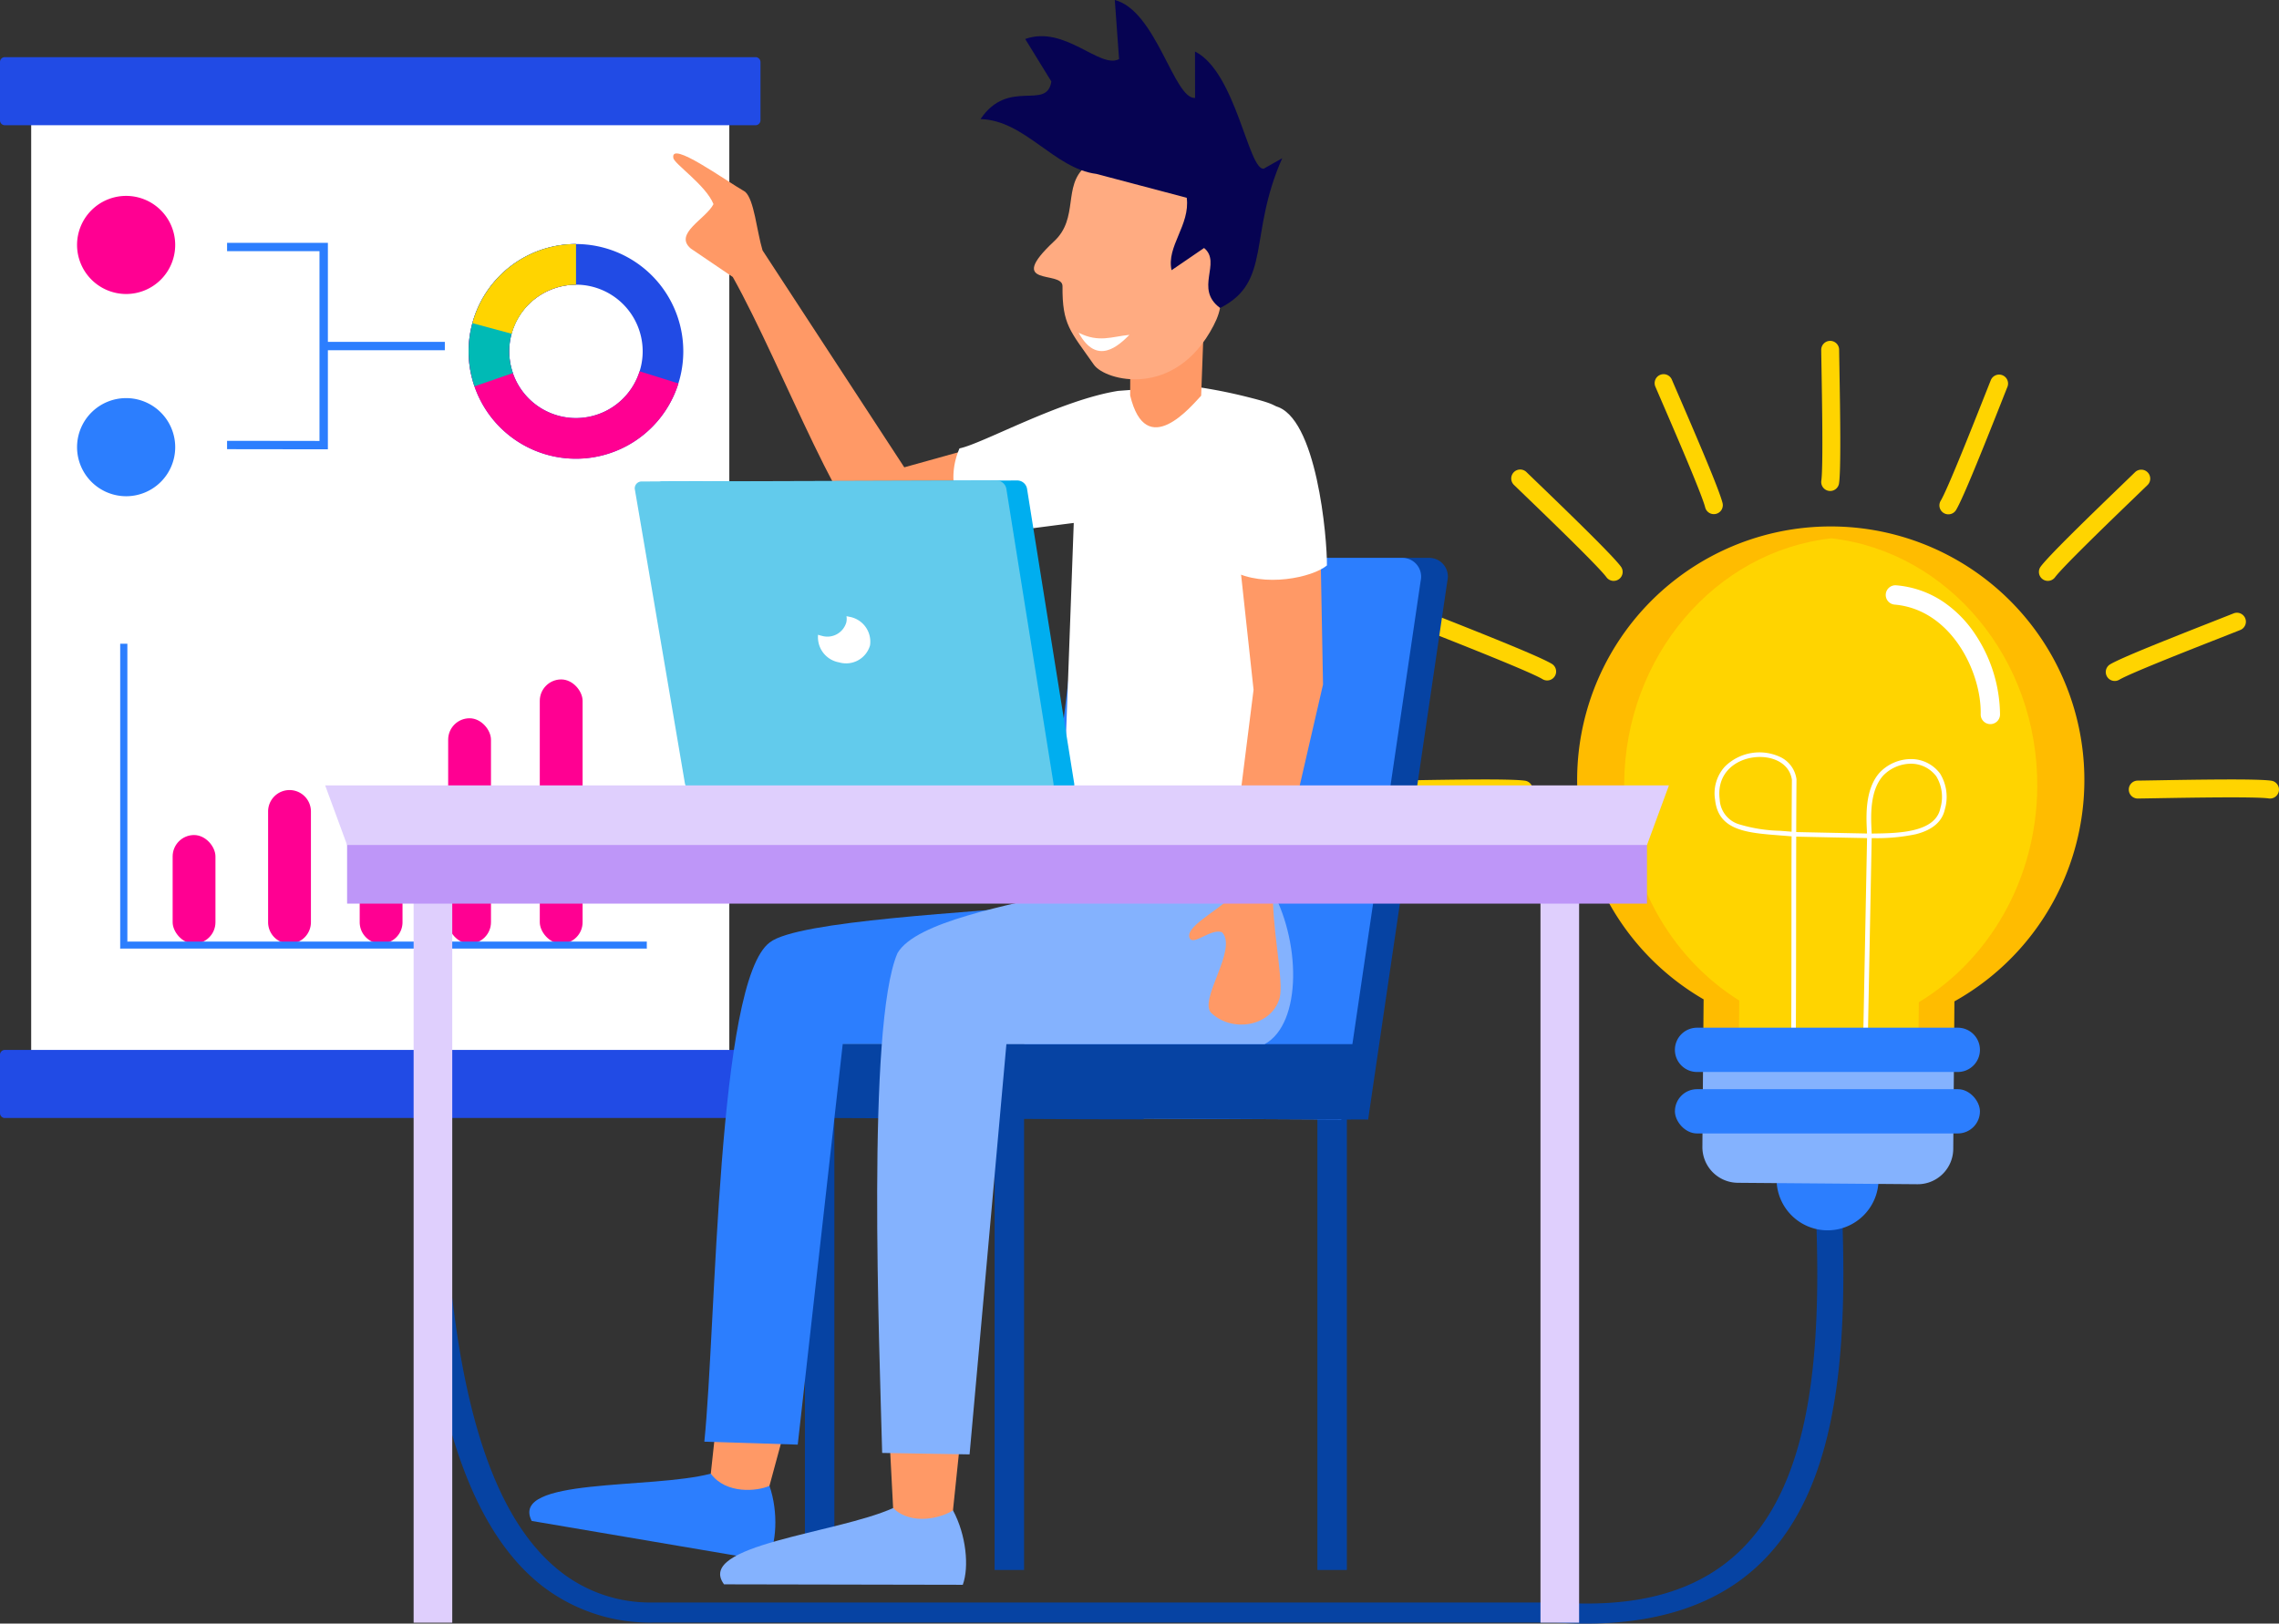 <svg xmlns="http://www.w3.org/2000/svg" width="366.219" height="260.976" viewBox="0 0 366.219 260.976">
  <rect x="0" y="0" width="366.219" height="260.976" fill="#333333" stroke="none"/>
  <g id="Grupo_141260" data-name="Grupo 141260" transform="translate(-1018 -1305)">
    <g id="Grupo_136871" data-name="Grupo 136871" transform="translate(1020 1279.185)">
      <g id="Grupo_80953" data-name="Grupo 80953" transform="translate(0 0)">
        <g id="Grupo_80894" data-name="Grupo 80894" transform="translate(0 0)">
          <g id="Grupo_80872" data-name="Grupo 80872" transform="translate(64.702 163.943)">
            <g id="Grupo_80871" data-name="Grupo 80871">
              <path id="Trazado_181694" data-name="Trazado 181694" d="M1122.095,2682.464q-2.352,0-4.831-.168H972.225a28.323,28.323,0,0,1-17.849-5.866c-21.572-16.792-20.81-66.314-20.253-102.474.079-5.135.154-9.984.154-14.34h4.2c0,4.375-.075,9.234-.154,14.378-.265,17.25-.6,38.721,1.754,57.537,2.715,21.743,8.37,35.688,17.288,42.63a23.285,23.285,0,0,0,14.865,4.906h145.226l.094.007c11.354.784,20.044-1.183,26.566-6.011,17.983-13.314,15.8-46.054,13.881-74.94-.176-2.646-.358-5.383-.517-8.011l4.192-.15c.159,2.62.333,5.23.517,8,1.968,29.575,4.2,63.1-15.163,77.432C1140.668,2680.091,1132.3,2682.463,1122.095,2682.464Z" transform="translate(-933.931 -2559.616)" fill="#0643a3"/>
            </g>
          </g>
          <g id="Grupo_80886" data-name="Grupo 80886" transform="translate(220.162 80.607)">
            <g id="Grupo_80882" data-name="Grupo 80882">
              <g id="Grupo_80873" data-name="Grupo 80873" transform="translate(70.494)">
                <path id="Trazado_181695" data-name="Trazado 181695" d="M2081.186,2161.146a1.442,1.442,0,0,1-1.426-1.649c.308-2.094.12-12.94.03-18.153-.02-1.218-.038-2.218-.045-2.872a1.439,1.439,0,1,1,2.878-.034c.008.65.026,1.644.046,2.855.137,7.884.256,16.476-.06,18.623A1.441,1.441,0,0,1,2081.186,2161.146Z" transform="translate(-2079.744 -2137.017)" fill="#ffd400"/>
              </g>
              <g id="Grupo_80874" data-name="Grupo 80874" transform="translate(20.679 20.679)">
                <path id="Trazado_181696" data-name="Trazado 181696" d="M1843.6,2259.783a1.438,1.438,0,0,1-1.159-.585c-1.29-1.748-9.57-9.734-13.106-13.144-.74-.713-1.348-1.3-1.761-1.7a1.439,1.439,0,0,1,2.008-2.063c.411.4,1.016.984,1.752,1.694,6.228,6,12.165,11.8,13.425,13.5a1.439,1.439,0,0,1-1.157,2.295Z" transform="translate(-1827.134 -2241.882)" fill="#ffd400"/>
              </g>
              <g id="Grupo_80875" data-name="Grupo 80875" transform="translate(105.477 20.679)">
                <path id="Trazado_181697" data-name="Trazado 181697" d="M2258.582,2259.783a1.44,1.44,0,0,1-1.153-2.3c1.33-1.786,7.616-7.89,13.406-13.473.749-.723,1.365-1.316,1.78-1.722a1.44,1.44,0,0,1,2.008,2.063c-.419.407-1.037,1-1.79,1.73-3.829,3.692-11.8,11.374-13.1,13.12A1.438,1.438,0,0,1,2258.582,2259.783Z" transform="translate(-2257.143 -2241.882)" fill="#ffd400"/>
              </g>
              <g id="Grupo_80876" data-name="Grupo 80876" transform="translate(0 70.499)">
                <path id="Trazado_181698" data-name="Trazado 181698" d="M1744.96,2497.581a1.392,1.392,0,0,1-.212-.016c-2.094-.309-12.94-.121-18.152-.031-1.218.021-2.217.039-2.871.046h-.018a1.439,1.439,0,0,1-.016-2.879c.65-.007,1.644-.024,2.856-.045,7.883-.136,16.474-.256,18.622.061a1.44,1.44,0,0,1-.208,2.864Z" transform="translate(-1722.268 -2494.516)" fill="#ffd400"/>
              </g>
              <g id="Grupo_80877" data-name="Grupo 80877" transform="translate(119.928 70.499)">
                <path id="Trazado_181699" data-name="Trazado 181699" d="M2353.115,2497.581a1.392,1.392,0,0,1-.211-.016c-2.094-.309-12.941-.121-18.153-.031-1.217.021-2.218.039-2.871.046h-.017a1.439,1.439,0,0,1-.018-2.879c.65-.007,1.645-.024,2.855-.045,7.884-.136,16.475-.256,18.623.061a1.44,1.44,0,0,1-.209,2.864Z" transform="translate(-2330.424 -2494.516)" fill="#ffd400"/>
              </g>
              <g id="Grupo_80878" data-name="Grupo 80878" transform="translate(89.488 5.393)">
                <path id="Trazado_181700" data-name="Trazado 181700" d="M2177.5,2186.853a1.438,1.438,0,0,1-1.232-2.18c1.1-1.822,5.118-11.982,7.052-16.864.427-1.076.775-1.958,1.009-2.541a1.44,1.44,0,0,1,2.672,1.073c-.232.579-.581,1.457-1,2.527-2.925,7.384-6.138,15.419-7.262,17.287A1.436,1.436,0,0,1,2177.5,2186.853Z" transform="translate(-2176.062 -2164.365)" fill="#ffd400"/>
              </g>
              <g id="Grupo_80879" data-name="Grupo 80879" transform="translate(43.718 5.319)">
                <path id="Trazado_181701" data-name="Trazado 181701" d="M1953.49,2186.524a1.44,1.44,0,0,1-1.4-1.09c-.522-2.087-4.875-12.161-6.967-17-.445-1.029-.809-1.874-1.05-2.438a1.44,1.44,0,0,1,2.648-1.13c.239.562.6,1.4,1.045,2.425,3.164,7.319,6.583,15.308,7.118,17.445a1.441,1.441,0,0,1-1.4,1.788Z" transform="translate(-1943.962 -2163.992)" fill="#ffd400"/>
              </g>
              <g id="Grupo_80880" data-name="Grupo 80880" transform="translate(116.22 43.703)">
                <path id="Trazado_181702" data-name="Trazado 181702" d="M2313.062,2369.6a1.439,1.439,0,0,1-.734-2.678c1.8-1.067,9.207-4,16.635-6.924,1.375-.541,2.5-.984,3.2-1.263a1.439,1.439,0,1,1,1.071,2.672c-.7.281-1.835.727-3.219,1.271-5.056,1.987-14.467,5.683-16.223,6.721A1.421,1.421,0,0,1,2313.062,2369.6Z" transform="translate(-2311.62 -2358.636)" fill="#ffd400"/>
              </g>
              <g id="Grupo_80881" data-name="Grupo 80881" transform="translate(5.393 43.527)">
                <path id="Trazado_181703" data-name="Trazado 181703" d="M1770.679,2368.8a1.424,1.424,0,0,1-.742-.208c-1.878-1.133-12.634-5.389-17.228-7.206-.915-.362-1.669-.66-2.187-.867a1.439,1.439,0,1,1,1.069-2.672c.516.206,1.266.5,2.177.863,8.088,3.2,15.826,6.313,17.657,7.419a1.44,1.44,0,0,1-.745,2.672Z" transform="translate(-1749.616 -2357.743)" fill="#ffd400"/>
              </g>
            </g>
            <path id="Trazado_181704" data-name="Trazado 181704" d="M2051.91,2610.479h0a8.212,8.212,0,0,1,8.125,8.253l-.265,33.225a8.206,8.206,0,0,1-8.261,8.125h0a8.211,8.211,0,0,1-8.125-8.253l.264-33.225a8.214,8.214,0,0,1,8.262-8.125Z" transform="translate(-1980.061 -2517.112)" fill="#2c7efe" fill-rule="evenodd"/>
            <path id="Trazado_181705" data-name="Trazado 181705" d="M1921.935,2288.279a40.756,40.756,0,0,1,19.547,76.337l-.068,9.173-40.311-.324.077-9.173a40.753,40.753,0,0,1,20.756-76.014Z" transform="translate(-1849.583 -2258.449)" fill="#ffbc00" fill-rule="evenodd"/>
            <path id="Trazado_181706" data-name="Trazado 181706" d="M1966.435,2381.466l-28.847-.229.068-8.986c-11.157-6.967-18.609-20-18.49-34.869.162-20.552,14.734-37.365,33.31-39.425,18.737,2.172,33.242,19.3,33.071,40-.119,14.871-7.776,27.782-19.035,34.571Z" transform="translate(-1880.337 -2266.22)" fill="#ffd400" fill-rule="evenodd"/>
            <g id="Grupo_80883" data-name="Grupo 80883" transform="translate(53.375 66.139)">
              <path id="Trazado_181707" data-name="Trazado 181707" d="M2005.944,2522.455l-.745-.006c.06-7.507.064-15.295.069-22.827,0-4.518,0-9.126.02-13.712-.642-.057-1.276-.106-1.892-.154-5.3-.41-9.869-.764-10.4-5.722a6.383,6.383,0,0,1,1.561-5.325,7.888,7.888,0,0,1,9.009-1.506,4.636,4.636,0,0,1,2.51,3.536l0,.027v.027c-.022,2.779-.036,5.6-.046,8.427,3.521.075,7.482.16,11.378.236-.006-.157-.014-.331-.023-.518-.11-2.338-.315-6.688,2.1-9.326a7,7,0,0,1,5.082-2.124h.023l.024,0a5.8,5.8,0,0,1,4.549,2.354,7.16,7.16,0,0,1,.747,5.755c-.433,1.959-2,3.3-4.671,3.974a30.124,30.124,0,0,1-6.787.625l-.291,0-.692,35.932-.745-.015.691-35.919c-3.9-.075-7.859-.16-11.382-.236-.015,4.567-.017,9.157-.02,13.656C2006.008,2507.156,2006,2514.946,2005.944,2522.455Zm18.63-48.22a6.278,6.278,0,0,0-4.54,1.882c-2.2,2.41-2.006,6.558-1.9,8.788.01.2.019.386.024.554l.284,0c3.941-.054,9.9-.137,10.744-4.024l0-.023a6.39,6.39,0,0,0-.64-5.14A5.081,5.081,0,0,0,2024.574,2474.235Zm-24.382-1.083a7.735,7.735,0,0,0-1.016.068c-3.082.41-5.959,2.651-5.44,6.728a4.38,4.38,0,0,0,3,3.987,24.454,24.454,0,0,0,6.718,1.08c.6.047,1.213.094,1.837.149.01-2.8.025-5.592.047-8.346C2004.972,2474.32,2002.621,2473.152,2000.192,2473.152Z" transform="translate(-1992.93 -2472.407)" fill="#fff"/>
            </g>
            <path id="Trazado_181708" data-name="Trazado 181708" d="M2023.35,2711.046a2.9,2.9,0,0,1,.009.392l-.128,16.046a5.712,5.712,0,0,1-5.748,5.664l-28.9-.23a5.736,5.736,0,0,1-5.664-5.749l.128-16.055c.008-.128.008-.266.017-.392Z" transform="translate(-1931.519 -2597.588)" fill="#84b2fe" fill-rule="evenodd"/>
            <g id="Grupo_80884" data-name="Grupo 80884" transform="translate(80.866 39.289)">
              <path id="Trazado_181709" data-name="Trazado 181709" d="M2149.147,2358.563h-.035a1.555,1.555,0,0,1-1.52-1.587c.148-6.706-4.693-16.839-13.833-17.624a1.554,1.554,0,1,1,.265-3.1,15.862,15.862,0,0,1,7.576,2.663,18.952,18.952,0,0,1,5.218,5.369,23.624,23.624,0,0,1,3.881,12.757A1.553,1.553,0,0,1,2149.147,2358.563Z" transform="translate(-2132.338 -2336.25)" fill="#fff"/>
            </g>
            <g id="Grupo_80885" data-name="Grupo 80885" transform="translate(46.985 110.401)">
              <path id="Trazado_181710" data-name="Trazado 181710" d="M2005.984,2703.976h-41.9a3.558,3.558,0,0,1-3.558-3.558h0a3.558,3.558,0,0,1,3.558-3.559h41.9a3.559,3.559,0,0,1,3.559,3.559h0A3.559,3.559,0,0,1,2005.984,2703.976Z" transform="translate(-1960.528 -2696.859)" fill="#2c7efe"/>
              <rect id="Rectángulo_23312" data-name="Rectángulo 23312" width="49.016" height="7.118" rx="3.559" transform="translate(0 9.88)" fill="#2c7efe"/>
            </g>
          </g>
          <g id="Grupo_80893" data-name="Grupo 80893" transform="translate(-2 35)">
            <path id="Trazado_181711" data-name="Trazado 181711" d="M940.3,2546.331" transform="translate(-874.346 -2385.008)" fill="none"/>
            <rect id="Rectángulo_23313" data-name="Rectángulo 23313" width="112.183" height="163.274" transform="translate(5.011 2.403)" fill="#fff"/>
            <path id="Trazado_181712" data-name="Trazado 181712" d="M606.609,1728.26H727.232a.8.8,0,0,1,.8.8v9.364a.8.8,0,0,1-.8.781H606.609a.78.78,0,0,1-.781-.781v-9.364a.785.785,0,0,1,.781-.8Z" transform="translate(-605.829 -1728.26)" fill="#214be5" fill-rule="evenodd"/>
            <g id="Grupo_80887" data-name="Grupo 80887" transform="translate(27.743 100.026)">
              <rect id="Rectángulo_23314" data-name="Rectángulo 23314" width="6.879" height="17.455" rx="3.44" transform="translate(0 25.012)" fill="#ff0092"/>
              <path id="Trazado_181713" data-name="Trazado 181713" d="M827.741,2350.356h0a3.44,3.44,0,0,0,3.44-3.439v-17.805a3.44,3.44,0,0,0-3.44-3.439h0a3.44,3.44,0,0,0-3.44,3.439v17.805A3.44,3.44,0,0,0,827.741,2350.356Z" transform="translate(-808.961 -2307.889)" fill="#ff0092" fill-rule="evenodd"/>
              <path id="Trazado_181714" data-name="Trazado 181714" d="M902.4,2369.667h0a3.439,3.439,0,0,0,3.44-3.439v-13.06a3.439,3.439,0,0,0-3.44-3.44h0a3.439,3.439,0,0,0-3.44,3.44v13.06A3.439,3.439,0,0,0,902.4,2369.667Z" transform="translate(-868.901 -2327.201)" fill="#ff0092" fill-rule="evenodd"/>
              <rect id="Rectángulo_23315" data-name="Rectángulo 23315" width="6.879" height="36.224" rx="3.44" transform="translate(44.274 6.243)" fill="#ff0092"/>
              <rect id="Rectángulo_23316" data-name="Rectángulo 23316" width="6.879" height="42.466" rx="3.44" transform="translate(58.997)" fill="#ff0092"/>
            </g>
            <g id="Grupo_80888" data-name="Grupo 80888" transform="translate(19.311 94.304)">
              <path id="Trazado_181715" data-name="Trazado 181715" d="M703.922,2206.648h1.088v47.846h83.454v1.089H703.922Z" transform="translate(-703.889 -2206.615)" fill="#2c7efe" fill-rule="evenodd"/>
              <path id="Trazado_181716" data-name="Trazado 181716" d="M788.363,2255.479h-84.61v-49h1.155v47.847h83.455Zm-84.543-.066H788.3v-1.022H704.841v-47.846H703.82Z" transform="translate(-703.753 -2206.478)" fill="#2c7efe"/>
            </g>
            <path id="Trazado_181717" data-name="Trazado 181717" d="M606.609,2537.48H727.232a.8.8,0,0,1,.8.8v9.364a.8.8,0,0,1-.8.78H606.609a.779.779,0,0,1-.781-.78v-9.364a.784.784,0,0,1,.781-.8Z" transform="translate(-605.829 -2377.903)" fill="#214be5" fill-rule="evenodd"/>
            <g id="Grupo_80891" data-name="Grupo 80891" transform="translate(36.49 29.842)">
              <g id="Grupo_80889" data-name="Grupo 80889">
                <path id="Trazado_181718" data-name="Trazado 181718" d="M807.068,1912.787l-16.2-.021,0-1.345,14.851.02v-30.5H790.87v-1.345h16.2Z" transform="translate(-790.87 -1879.591)" fill="#2c7efe"/>
              </g>
              <g id="Grupo_80890" data-name="Grupo 80890" transform="translate(15.525 15.925)">
                <rect id="Rectángulo_23317" data-name="Rectángulo 23317" width="19.467" height="1.345" fill="#2c7efe"/>
              </g>
            </g>
            <path id="Trazado_181719" data-name="Trazado 181719" d="M676.507,2021.963a7.886,7.886,0,1,0-7.886-7.885,7.9,7.9,0,0,0,7.886,7.885Z" transform="translate(-656.238 -1951.384)" fill="#2c7efe" fill-rule="evenodd"/>
            <path id="Trazado_181720" data-name="Trazado 181720" d="M676.507,1857.12a7.885,7.885,0,1,0-7.886-7.885,7.9,7.9,0,0,0,7.886,7.885Z" transform="translate(-656.238 -1819.047)" fill="#ff0092" fill-rule="evenodd"/>
            <g id="Grupo_80892" data-name="Grupo 80892" transform="translate(75.302 30.043)">
              <path id="Trazado_181721" data-name="Trazado 181721" d="M1004.936,1880.608a17.249,17.249,0,1,1-17.25,17.249,17.247,17.247,0,0,1,17.25-17.249Zm0,6.53a10.72,10.72,0,1,1-10.719,10.719,10.714,10.714,0,0,1,10.719-10.719Z" transform="translate(-987.686 -1880.608)" fill="#214be5" fill-rule="evenodd"/>
              <path id="Trazado_181722" data-name="Trazado 181722" d="M1015.162,1901.06l6.242,1.951a17.253,17.253,0,1,1-16.469-22.4v6.53a11.013,11.013,0,0,0-7.545,3.109,10.378,10.378,0,0,0-3.175,7.61,10.717,10.717,0,0,0,20.946,3.2Z" transform="translate(-987.686 -1880.608)" fill="#ff0092" fill-rule="evenodd"/>
              <path id="Trazado_181723" data-name="Trazado 181723" d="M994.812,1901.348l-6.181,2.135a17.578,17.578,0,0,1-.945-5.626,17.247,17.247,0,0,1,17.25-17.249v6.53a10.727,10.727,0,0,0-10.719,10.719,10.38,10.38,0,0,0,.6,3.491Z" transform="translate(-987.686 -1880.608)" fill="#00bab5" fill-rule="evenodd"/>
              <path id="Trazado_181724" data-name="Trazado 181724" d="M997.114,1895.023l-6.3-1.7a17.247,17.247,0,0,1,16.633-12.711v6.53a10.718,10.718,0,0,0-10.329,7.886Z" transform="translate(-990.194 -1880.608)" fill="#ffd400" fill-rule="evenodd"/>
            </g>
          </g>
        </g>
        <g id="Grupo_80900" data-name="Grupo 80900" transform="translate(50.251 25.815)">
          <g id="Grupo_80896" data-name="Grupo 80896" transform="translate(77.092 89.673)">
            <rect id="Rectángulo_23318" data-name="Rectángulo 23318" width="4.735" height="86.34" transform="translate(82.353 76.342)" fill="#0643a3"/>
            <rect id="Rectángulo_23319" data-name="Rectángulo 23319" width="4.735" height="86.34" transform="translate(30.482 76.342)" fill="#0643a3"/>
            <rect id="Rectángulo_23320" data-name="Rectángulo 23320" width="4.735" height="86.34" transform="translate(0 75.557)" fill="#0643a3"/>
            <path id="Trazado_181740" data-name="Trazado 181740" d="M1612.568,2611.1h-47.849a4.135,4.135,0,0,0-3.891,3.644q-2.731,22.374-5.362,44.11-2.6,21.421-5.129,42.274c8.713.044,17.455.09,26.168.119l26.241.133q3.061-20.907,6.237-42.406,3.191-21.774,6.5-44.215a3,3,0,0,0-2.914-3.66Z" transform="translate(-1512.237 -2611.1)" fill="#0643a3" fill-rule="evenodd"/>
            <path id="Trazado_181741" data-name="Trazado 181741" d="M1598.2,2611.1h-47.85a4.146,4.146,0,0,0-3.89,3.644q-2.711,22.374-5.348,44.11-2.6,21.421-5.144,42.274,13.094.067,26.184.119l26.227.133q3.06-20.907,6.236-42.406,3.214-21.774,6.513-44.215a3.016,3.016,0,0,0-2.928-3.66Z" transform="translate(-1502.176 -2611.1)" fill="#2c7efe" fill-rule="evenodd"/>
            <path id="Trazado_181742" data-name="Trazado 181742" d="M1517.669,2871.59h-86.112l-1.428,11.865q13.07.068,26.168.118l17.062.089,9.166.015.029-.134,7.11.029,17.063.089,9.165.015Z" transform="translate(-1428.098 -2793.427)" fill="#0643a3" fill-rule="evenodd"/>
          </g>
          <g id="Grupo_80897" data-name="Grupo 80897" transform="translate(32.807 0)">
            <path id="Trazado_181743" data-name="Trazado 181743" d="M1311.213,3080.643l-6.279,6.31c-9.587,2.534-32.39.578-28.777,7.6q18.927,3.221,37.84,6.429c1.5-2.667,1.836-7.806.364-12.072Z" transform="translate(-1275.772 -2850.078)" fill="#2c7efe" fill-rule="evenodd"/>
            <path id="Trazado_181744" data-name="Trazado 181744" d="M1375.083,3036.118l12.778,1.408-5.478,20.219c-1.967.888-6.965,1.377-9.427-1.955Z" transform="translate(-1343.795 -2818.913)" fill="#f96" fill-rule="evenodd"/>
            <path id="Trazado_181745" data-name="Trazado 181745" d="M1413.8,2453.035l-6.411-13-17.426,4.858q-11.388-17.439-22.774-34.867c-.947-3.156-1.34-8.192-2.812-9.435-3.41-1.97-12.021-8.251-11.526-5.437.058.9,5.26,4.4,6.454,7.434-1.21,2.386-6.469,4.756-3.642,7.141l6.746,4.577c8.058,14.382,18.621,43.058,24.173,43.161,3.307.4,18.14-2.946,27.218-4.428Z" transform="translate(-1329.71 -2369.776)" fill="#f96" fill-rule="evenodd"/>
            <path id="Trazado_181746" data-name="Trazado 181746" d="M1540.528,2518.841l-11.176.844c-9.3,1.481-21.768,8.487-25.484,9.242-2.288,5.363-.189,9.894,2.478,14,3.54-.386,10.592-1.349,15.882-2.015L1520,2602.084l35.6-.933-1.865-52.494-.058-5.479c-2.651-21.02,7.562-19.73-3.541-22.514a82.4,82.4,0,0,0-9.6-1.822Z" transform="translate(-1434.741 -2456.853)" fill="#fff" fill-rule="evenodd"/>
            <path id="Trazado_181747" data-name="Trazado 181747" d="M1609.527,2471.995l-11.933,3.29c-.03,4.117-.044,8.22-.058,12.337,2.564,10.666,9.893,1.629,11.409.044Z" transform="translate(-1500.986 -2424.062)" fill="#f96" fill-rule="evenodd"/>
            <path id="Trazado_181748" data-name="Trazado 181748" d="M1554.21,2389.8c-3.57,3.1-.977,8.221-4.94,11.924-8.072,7.554,1.355,4.606,1.326,7.242-.058,6.222,1.253,7.2,5.042,12.62,1.806,2.593,13.055,5.57,19.219-6.264,1.442-2.772,1.325-4.223,1.384-10.117.117-12.546-.452-13.879-12.341-19.3-7.62-3.465-12.865,1.394-9.689,3.9Z" transform="translate(-1464.916 -2362.964)" fill="#ffab81" fill-rule="evenodd"/>
            <path id="Trazado_181749" data-name="Trazado 181749" d="M1578.115,2490.847c-2.827.267-4.881,1.3-8.16-.339,2.957,5.405,6.455,2.028,8.16.339Z" transform="translate(-1481.681 -2437.02)" fill="#fff" fill-rule="evenodd"/>
            <path id="Trazado_181750" data-name="Trazado 181750" d="M1553.332,2352.115c2.9,2.386-1.632,6.548,2.579,9.644,8.349-4.192,4.488-11.7,9.981-24.069l-2.958,1.673c-2.448.4-4.474-15.554-11.059-18.827l.014,7.465c-3.409.224-6.223-14.012-12.9-15.745.234,3.169.452,6.325.685,9.5-3.089,1.643-8.728-5.525-15.081-3.23l4.2,6.828c-.729,4.755-6.892-.622-11.38,6.044,7.14.191,11.817,7.954,18.621,8.813l14.513,3.836c.582,4.37-3.308,7.836-2.434,11.642,1.749-1.184,3.483-2.37,5.217-3.569Z" transform="translate(-1444.906 -2312.256)" fill="#060352" fill-rule="evenodd"/>
            <path id="Trazado_181751" data-name="Trazado 181751" d="M1410.94,3095.847l-5.186,7.274c-9.048,4.087-31.866,5.923-27.175,12.263q19.189.021,38.365.074c1.049-2.873.553-8.013-1.573-11.967Z" transform="translate(-1347.29 -2860.719)" fill="#84b2fe" fill-rule="evenodd"/>
            <path id="Trazado_181752" data-name="Trazado 181752" d="M1467.158,3052.526l12.821-.71-2.171,20.857c-1.792,1.2-6.66,2.516-9.617-.371Z" transform="translate(-1409.73 -2829.9)" fill="#f96" fill-rule="evenodd"/>
            <path id="Trazado_181753" data-name="Trazado 181753" d="M1410.9,2818.9l17.048-22.589c-15.868,1.438-43.434,2.74-47.908,6.221-8.508,6.191-8.61,61.44-10.535,80.266l15.009.475,7.226-64.373Z" transform="translate(-1341.381 -2651.064)" fill="#2c7efe" fill-rule="evenodd"/>
            <path id="Trazado_181754" data-name="Trazado 181754" d="M1525.087,2786.635l-32.114.844c-9.777,2.325-24.682,4.918-27.655,10.014-5,11.613-2.885,63.5-2.462,80.341l14.046.236,5.916-65.944h41.5c6.032-3.273,5.916-16.841.772-25.491Z" transform="translate(-1406.156 -2644.291)" fill="#84b2fe" fill-rule="evenodd"/>
            <path id="Trazado_181755" data-name="Trazado 181755" d="M1638.5,2785.3l-2.973,2.5c-2.1,2.132-7.212,4.635-6.294,6.4.685,1.126,3.41-1.631,5.158-1.007,2.667,2.7-3.949,11.034-1.647,13.05,3.366,3.081,9.253,2.1,10.782-2.046.948-2.162-.685-9.166-.918-15.627Z" transform="translate(-1523.095 -2643.358)" fill="#f96" fill-rule="evenodd"/>
            <path id="Trazado_181756" data-name="Trazado 181756" d="M1650.431,2604.24l13.274.4.408,22.01-8.786,38.126-6.951-.9,4.575-36.379Z" transform="translate(-1536.571 -2516.626)" fill="#f96" fill-rule="evenodd"/>
            <path id="Trazado_181757" data-name="Trazado 181757" d="M1655.058,2533.137c1.486-1.067,2.1-3.836,4.022-3.466,6.761,1.51,8.436,21.374,8.379,25.626-2.3,1.925-10.113,3.63-15.2.858Z" transform="translate(-1539.29 -2464.408)" fill="#fff" fill-rule="evenodd"/>
          </g>
          <g id="Grupo_80898" data-name="Grupo 80898" transform="translate(49.758 77.23)">
            <path id="Trazado_181758" data-name="Trazado 181758" d="M1401.542,2569.635c-9.53.03-19.073.058-28.573.089s-19.014.044-28.5.073a1.105,1.105,0,0,0-1.093,1.349q2.033,11.866,4.036,23.685,2.01,11.774,4.006,23.477a1.594,1.594,0,0,0,1.515,1.3h56.606a1.081,1.081,0,0,0,1.093-1.3q-1.88-11.754-3.773-23.566-1.9-11.843-3.8-23.774a1.608,1.608,0,0,0-1.515-1.333Z" transform="translate(-1340.029 -2569.635)" fill="#00aeef" fill-rule="evenodd"/>
            <path id="Trazado_181759" data-name="Trazado 181759" d="M1390.45,2569.635q-14.316.044-28.573.089t-28.5.073a1.1,1.1,0,0,0-1.093,1.349q2.033,11.866,4.036,23.685,2.01,11.774,3.992,23.477a1.622,1.622,0,0,0,1.53,1.3h56.607a1.087,1.087,0,0,0,1.092-1.3q-1.878-11.754-3.773-23.566-1.9-11.843-3.8-23.774a1.622,1.622,0,0,0-1.515-1.333Z" transform="translate(-1332.264 -2569.635)" fill="#62cbec" fill-rule="evenodd"/>
            <path id="Trazado_181760" data-name="Trazado 181760" d="M1435.308,2642.437c-.145-.043-.291-.058-.437-.088a2.588,2.588,0,0,1-.029,1.006,3.164,3.164,0,0,1-3.934,2.148,4.063,4.063,0,0,1-.6-.177,4.1,4.1,0,0,0,3.38,4.444,4,4,0,0,0,4.968-2.727,4.055,4.055,0,0,0-3.351-4.606Z" transform="translate(-1400.858 -2620.531)" fill="#fff" fill-rule="evenodd"/>
          </g>
          <g id="Grupo_80899" data-name="Grupo 80899" transform="translate(0 126.244)">
            <rect id="Rectángulo_23321" data-name="Rectángulo 23321" width="6.207" height="119.267" transform="translate(195.293 15.316)" fill="#dfcffd"/>
            <rect id="Rectángulo_23322" data-name="Rectángulo 23322" width="6.207" height="119.267" transform="translate(14.215 15.316)" fill="#dfcffd"/>
            <rect id="Rectángulo_23323" data-name="Rectángulo 23323" width="208.883" height="12.576" transform="translate(3.526 6.428)" fill="#be96f8"/>
            <path id="Trazado_181761" data-name="Trazado 181761" d="M1382.374,2732.979H1166.439l3.526,9.583h208.883Z" transform="translate(-1166.439 -2732.979)" fill="#dfcffd" fill-rule="evenodd"/>
          </g>
        </g>
      </g>
    </g>
  </g>
</svg>
